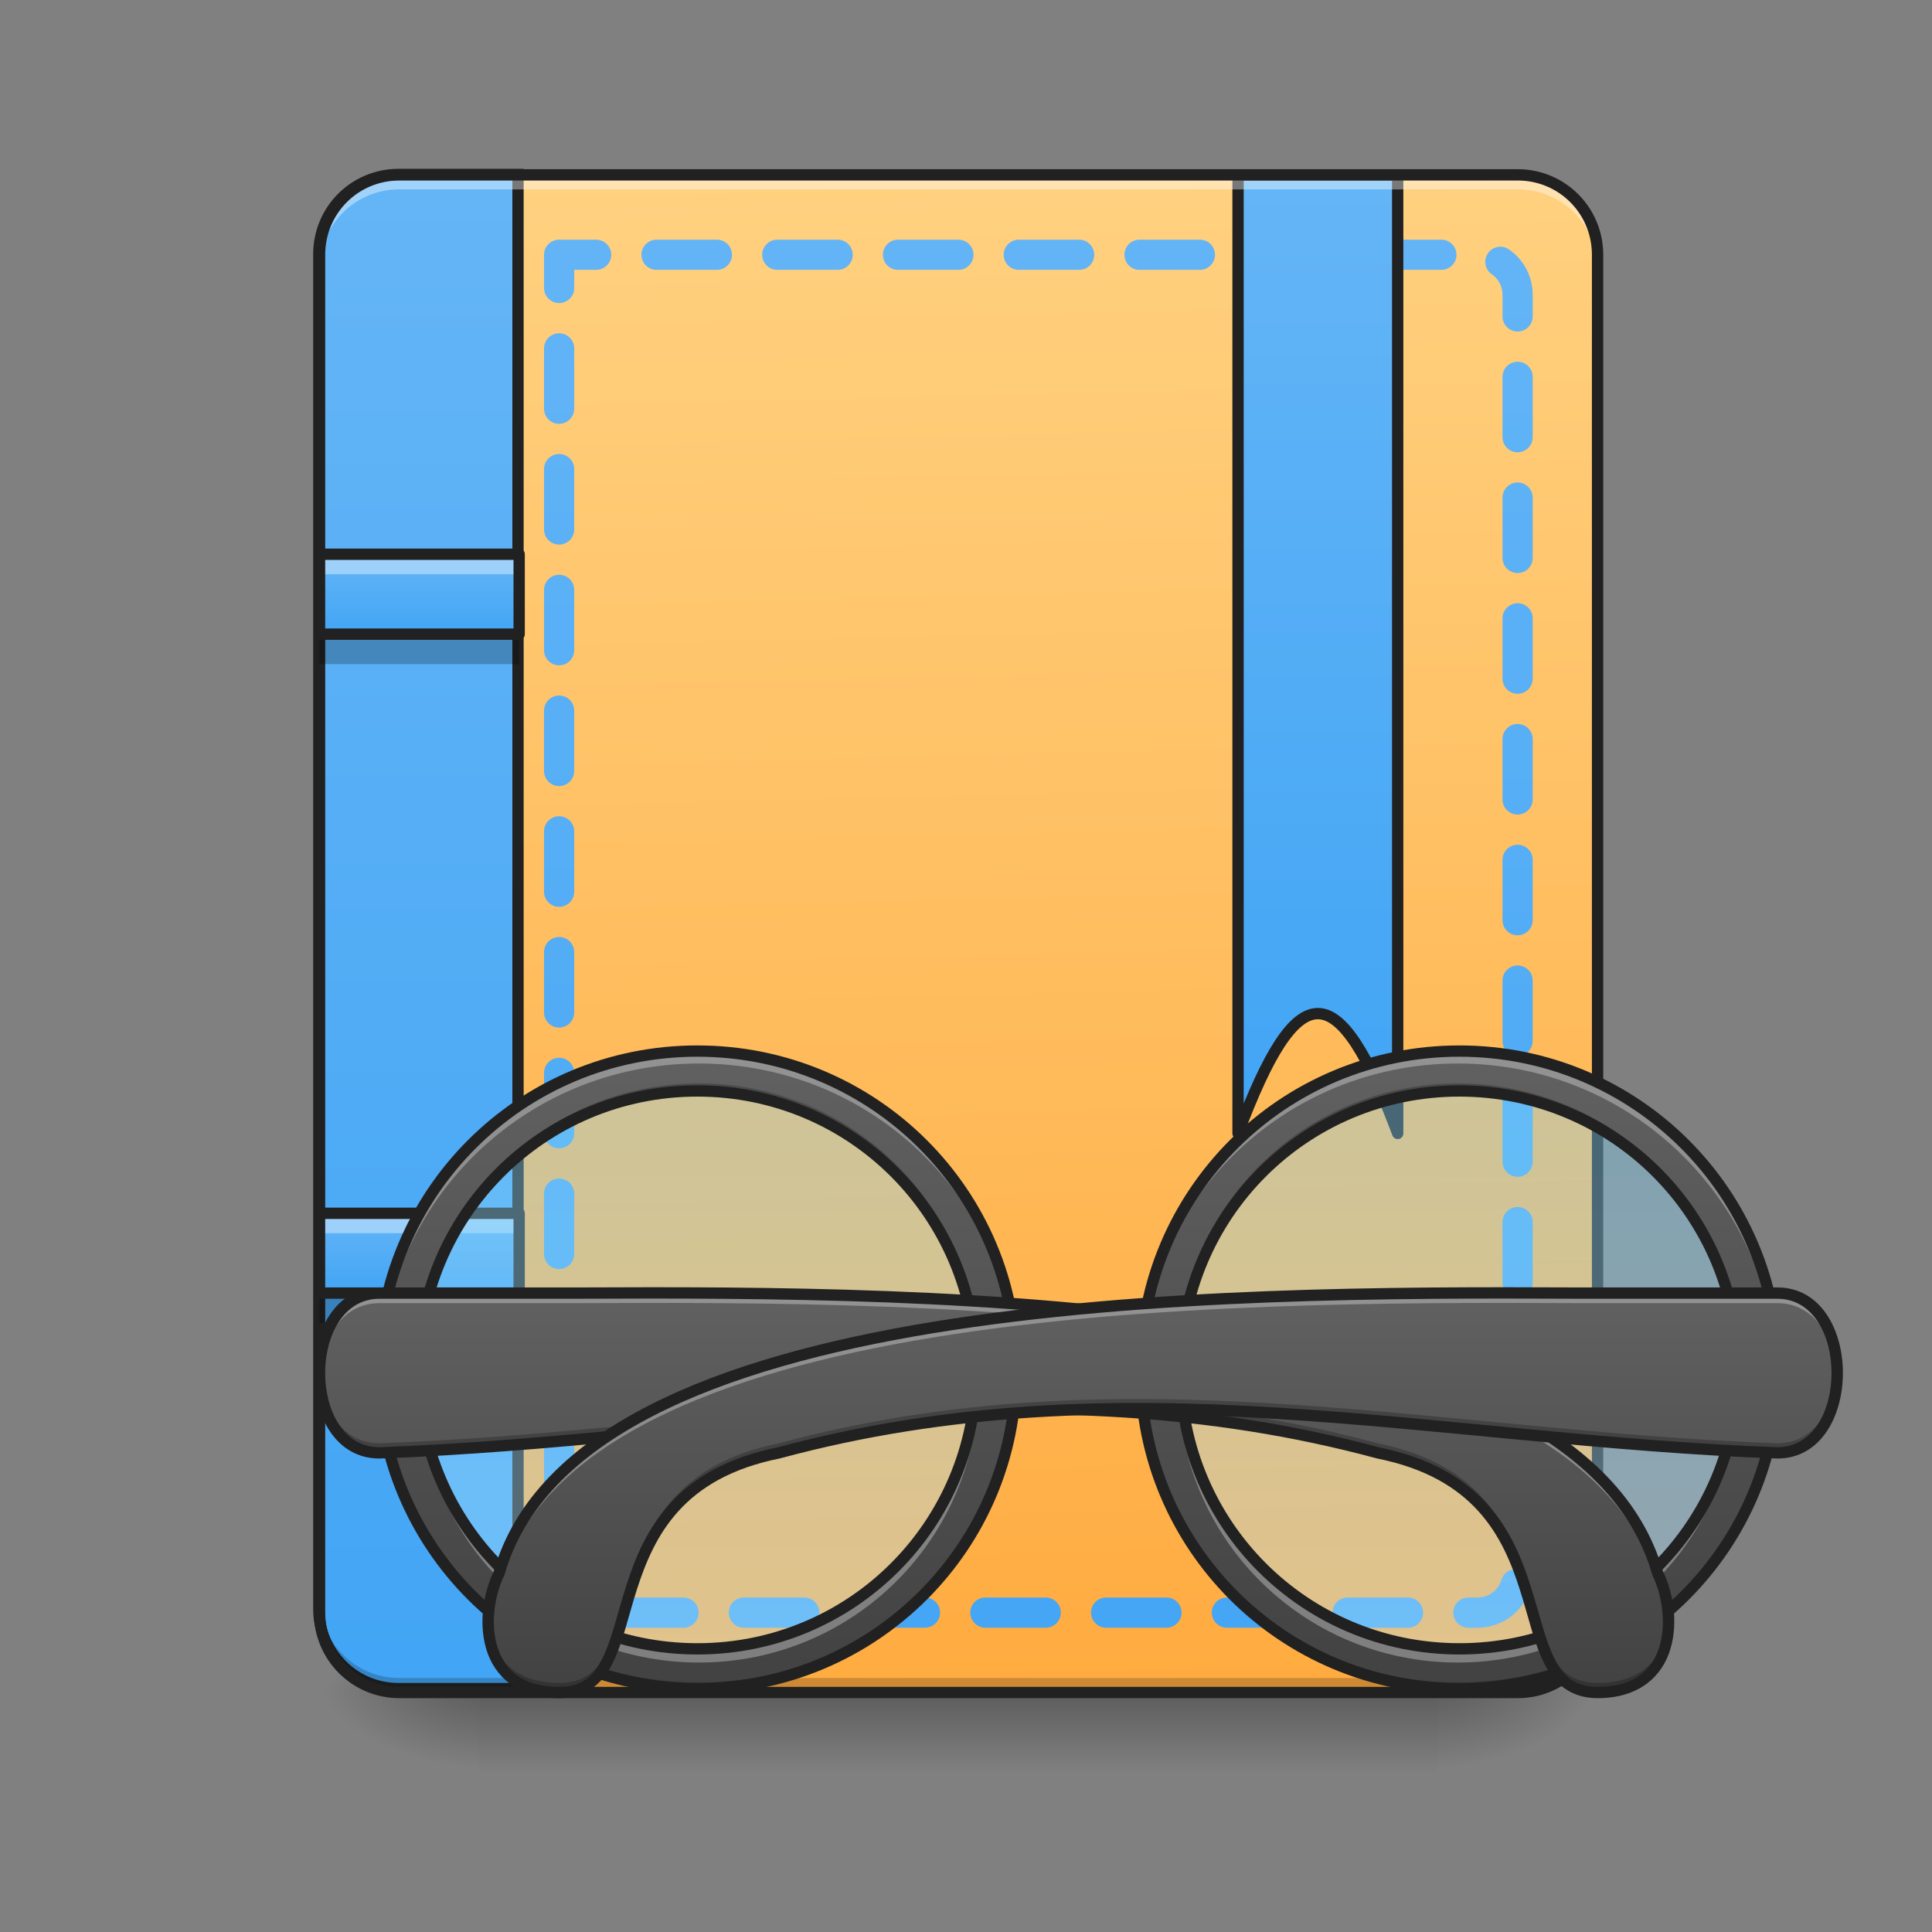 <?xml version="1.0" encoding="UTF-8"?>
<svg xmlns="http://www.w3.org/2000/svg" xmlns:xlink="http://www.w3.org/1999/xlink" width="64px" height="64px" viewBox="0 0 64 64" version="1.1">
<rect x="0" y="0" width="64" height="64" fill="#808080" stroke="none"/>
<defs>
<linearGradient id="linear0" gradientUnits="userSpaceOnUse" x1="254" y1="233.5" x2="254" y2="254.667" gradientTransform="matrix(0.125,0,0,0.125,-0,26.878)">
<stop offset="0" style="stop-color:rgb(0%,0%,0%);stop-opacity:0.275;"/>
<stop offset="1" style="stop-color:rgb(0%,0%,0%);stop-opacity:0;"/>
</linearGradient>
<radialGradient id="radial0" gradientUnits="userSpaceOnUse" cx="450.909" cy="189.579" fx="450.909" fy="189.579" r="21.167" gradientTransform="matrix(0,-0.156,-0.281,-0,100.292,127.191)">
<stop offset="0" style="stop-color:rgb(0%,0%,0%);stop-opacity:0.314;"/>
<stop offset="0.222" style="stop-color:rgb(0%,0%,0%);stop-opacity:0.275;"/>
<stop offset="1" style="stop-color:rgb(0%,0%,0%);stop-opacity:0;"/>
</radialGradient>
<radialGradient id="radial1" gradientUnits="userSpaceOnUse" cx="450.909" cy="189.579" fx="450.909" fy="189.579" r="21.167" gradientTransform="matrix(-0,0.156,0.281,0,-36.786,-15.055)">
<stop offset="0" style="stop-color:rgb(0%,0%,0%);stop-opacity:0.314;"/>
<stop offset="0.222" style="stop-color:rgb(0%,0%,0%);stop-opacity:0.275;"/>
<stop offset="1" style="stop-color:rgb(0%,0%,0%);stop-opacity:0;"/>
</radialGradient>
<radialGradient id="radial2" gradientUnits="userSpaceOnUse" cx="450.909" cy="189.579" fx="450.909" fy="189.579" r="21.167" gradientTransform="matrix(-0,-0.156,0.281,-0,-36.786,127.191)">
<stop offset="0" style="stop-color:rgb(0%,0%,0%);stop-opacity:0.314;"/>
<stop offset="0.222" style="stop-color:rgb(0%,0%,0%);stop-opacity:0.275;"/>
<stop offset="1" style="stop-color:rgb(0%,0%,0%);stop-opacity:0;"/>
</radialGradient>
<radialGradient id="radial3" gradientUnits="userSpaceOnUse" cx="450.909" cy="189.579" fx="450.909" fy="189.579" r="21.167" gradientTransform="matrix(0,0.156,-0.281,0,100.292,-15.055)">
<stop offset="0" style="stop-color:rgb(0%,0%,0%);stop-opacity:0.314;"/>
<stop offset="0.222" style="stop-color:rgb(0%,0%,0%);stop-opacity:0.275;"/>
<stop offset="1" style="stop-color:rgb(0%,0%,0%);stop-opacity:0;"/>
</radialGradient>
<linearGradient id="linear1" gradientUnits="userSpaceOnUse" x1="306.917" y1="-25.792" x2="305.955" y2="-141.415" gradientTransform="matrix(0.151,0,0,0.435,-11.708,67.283)">
<stop offset="0" style="stop-color:rgb(100%,67.059%,25.098%);stop-opacity:1;"/>
<stop offset="1" style="stop-color:rgb(100%,81.961%,50.196%);stop-opacity:1;"/>
</linearGradient>
<linearGradient id="linear2" gradientUnits="userSpaceOnUse" x1="165.485" y1="-25.792" x2="165.485" y2="-141.415" gradientTransform="matrix(4.556,0,0,13.146,-353.973,2034.18)">
<stop offset="0" style="stop-color:rgb(25.882%,64.706%,96.078%);stop-opacity:1;"/>
<stop offset="1" style="stop-color:rgb(39.216%,70.98%,96.471%);stop-opacity:1;"/>
</linearGradient>
<linearGradient id="linear3" gradientUnits="userSpaceOnUse" x1="1040" y1="1695.118" x2="1040" y2="175.118" gradientTransform="matrix(0.265,0,0,0.265,-0,-215)">
<stop offset="0" style="stop-color:rgb(25.882%,64.706%,96.078%);stop-opacity:1;"/>
<stop offset="1" style="stop-color:rgb(39.216%,70.98%,96.471%);stop-opacity:1;"/>
</linearGradient>
<linearGradient id="linear4" gradientUnits="userSpaceOnUse" x1="840" y1="1115.117" x2="840" y2="175.117" gradientTransform="matrix(0.265,0,0,0.265,127,-215)">
<stop offset="0" style="stop-color:rgb(25.882%,64.706%,96.078%);stop-opacity:1;"/>
<stop offset="1" style="stop-color:rgb(39.216%,70.98%,96.471%);stop-opacity:1;"/>
</linearGradient>
<linearGradient id="linear5" gradientUnits="userSpaceOnUse" x1="105.833" y1="0.667" x2="105.833" y2="-20.5" gradientTransform="matrix(0.125,0,0,0.125,-0,42.754)">
<stop offset="0" style="stop-color:rgb(25.882%,64.706%,96.078%);stop-opacity:1;"/>
<stop offset="1" style="stop-color:rgb(39.216%,70.98%,96.471%);stop-opacity:1;"/>
</linearGradient>
<linearGradient id="linear6" gradientUnits="userSpaceOnUse" x1="179.917" y1="74.75" x2="179.917" y2="222.917" gradientTransform="matrix(1,0,0,1,-994.833,0)">
<stop offset="0" style="stop-color:rgb(50.588%,83.137%,98.039%);stop-opacity:0.392;"/>
<stop offset="1" style="stop-color:rgb(70.196%,89.804%,98.824%);stop-opacity:0.392;"/>
</linearGradient>
<linearGradient id="linear7" gradientUnits="userSpaceOnUse" x1="680" y1="1695.118" x2="680" y2="1055.118" gradientTransform="matrix(-0.033,0,0,0.033,70.783,-0)">
<stop offset="0" style="stop-color:rgb(25.882%,25.882%,25.882%);stop-opacity:1;"/>
<stop offset="1" style="stop-color:rgb(38.039%,38.039%,38.039%);stop-opacity:1;"/>
</linearGradient>
<linearGradient id="linear8" gradientUnits="userSpaceOnUse" x1="179.917" y1="74.75" x2="179.917" y2="222.917" gradientTransform="matrix(1,0,0,1,433.917,0)">
<stop offset="0" style="stop-color:rgb(50.588%,83.137%,98.039%);stop-opacity:0.392;"/>
<stop offset="1" style="stop-color:rgb(70.196%,89.804%,98.824%);stop-opacity:0.392;"/>
</linearGradient>
<linearGradient id="linear9" gradientUnits="userSpaceOnUse" x1="680" y1="1695.118" x2="680" y2="1055.118" gradientTransform="matrix(0.033,0,0,0.033,0.662,-0)">
<stop offset="0" style="stop-color:rgb(25.882%,25.882%,25.882%);stop-opacity:1;"/>
<stop offset="1" style="stop-color:rgb(38.039%,38.039%,38.039%);stop-opacity:1;"/>
</linearGradient>
<linearGradient id="linear10" gradientUnits="userSpaceOnUse" x1="571.5" y1="233.5" x2="571.5" y2="127.667" gradientTransform="matrix(0.125,0,0,0.125,-48.291,26.878)">
<stop offset="0" style="stop-color:rgb(25.882%,25.882%,25.882%);stop-opacity:1;"/>
<stop offset="1" style="stop-color:rgb(38.039%,38.039%,38.039%);stop-opacity:1;"/>
</linearGradient>
<linearGradient id="linear11" gradientUnits="userSpaceOnUse" x1="571.5" y1="233.5" x2="571.5" y2="127.667" gradientTransform="matrix(-0.125,0,0,0.125,119.735,26.878)">
<stop offset="0" style="stop-color:rgb(25.882%,25.882%,25.882%);stop-opacity:1;"/>
<stop offset="1" style="stop-color:rgb(38.039%,38.039%,38.039%);stop-opacity:1;"/>
</linearGradient>
<linearGradient id="linear12" gradientUnits="userSpaceOnUse" x1="105.833" y1="0.667" x2="105.833" y2="-20.5" gradientTransform="matrix(0.125,0,0,0.125,-0,20.924)">
<stop offset="0" style="stop-color:rgb(25.882%,64.706%,96.078%);stop-opacity:1;"/>
<stop offset="1" style="stop-color:rgb(39.216%,70.98%,96.471%);stop-opacity:1;"/>
</linearGradient>
</defs>
<g id="surface1">
<path style=" stroke:none;fill-rule:nonzero;fill:url(#linear0);" d="M 15.875 56.066 L 47.629 56.066 L 47.629 58.715 L 15.875 58.715 Z M 15.875 56.066 "/>
<path style=" stroke:none;fill-rule:nonzero;fill:url(#radial0);" d="M 47.629 56.066 L 52.922 56.066 L 52.922 53.422 L 47.629 53.422 Z M 47.629 56.066 "/>
<path style=" stroke:none;fill-rule:nonzero;fill:url(#radial1);" d="M 15.875 56.066 L 10.586 56.066 L 10.586 58.715 L 15.875 58.715 Z M 15.875 56.066 "/>
<path style=" stroke:none;fill-rule:nonzero;fill:url(#radial2);" d="M 15.875 56.066 L 10.586 56.066 L 10.586 53.422 L 15.875 53.422 Z M 15.875 56.066 "/>
<path style=" stroke:none;fill-rule:nonzero;fill:url(#radial3);" d="M 47.629 56.066 L 52.922 56.066 L 52.922 58.715 L 47.629 58.715 Z M 47.629 56.066 "/>
<path style=" stroke:none;fill-rule:nonzero;fill:url(#linear1);" d="M 13.23 5.793 L 50.277 5.793 C 51.738 5.793 52.922 6.977 52.922 8.438 L 52.922 53.422 C 52.922 54.883 51.738 56.066 50.277 56.066 L 13.23 56.066 C 11.77 56.066 10.586 54.883 10.586 53.422 L 10.586 8.438 C 10.586 6.977 11.77 5.793 13.23 5.793 Z M 13.23 5.793 "/>
<path style="fill-rule:nonzero;fill:url(#linear2);stroke-width:11.339;stroke-linecap:round;stroke-linejoin:miter;stroke:rgb(12.941%,12.941%,12.941%);stroke-opacity:1;stroke-miterlimit:4;" d="M 400.001 175.141 C 355.714 175.141 320.048 210.807 320.048 255.094 L 320.048 1615.121 C 320.048 1659.409 355.714 1695.074 400.001 1695.074 L 519.99 1695.074 L 519.99 175.141 Z M 400.001 175.141 " transform="matrix(0.033,0,0,0.033,0,0)"/>
<path style=" stroke:none;fill-rule:nonzero;fill:rgb(0%,0%,0%);fill-opacity:0.196;" d="M 13.23 55.918 C 11.766 55.918 10.586 54.738 10.586 53.273 L 10.586 52.941 C 10.586 54.406 11.766 55.586 13.23 55.586 L 50.277 55.586 C 51.742 55.586 52.922 54.406 52.922 52.941 L 52.922 53.273 C 52.922 54.738 51.742 55.918 50.277 55.918 Z M 13.23 55.918 "/>
<path style="fill:none;stroke-width:8;stroke-linecap:round;stroke-linejoin:round;stroke:url(#linear3);stroke-dasharray:16,16;stroke-dashoffset:7.2;stroke-miterlimit:4;" d="M 148.173 -147.506 L 148.173 212.334 L 391.588 212.334 C 397.462 212.334 402.18 207.616 402.18 201.741 L 402.18 -136.914 C 402.18 -142.788 397.462 -147.506 391.588 -147.506 Z M 148.173 -147.506 " transform="matrix(0.125,0,0,0.125,0,26.878)"/>
<path style="fill-rule:nonzero;fill:url(#linear4);stroke-width:3;stroke-linecap:round;stroke-linejoin:round;stroke:rgb(12.941%,12.941%,12.941%);stroke-opacity:1;stroke-miterlimit:4;" d="M 328.094 -168.661 L 328.094 85.346 C 343.967 43.007 354.529 43.007 370.402 85.346 L 370.402 -168.661 Z M 328.094 -168.661 " transform="matrix(0.125,0,0,0.125,0,26.878)"/>
<path style=" stroke:none;fill-rule:nonzero;fill:rgb(100%,100%,100%);fill-opacity:0.392;" d="M 13.23 5.941 C 11.766 5.941 10.586 7.121 10.586 8.586 L 10.586 8.918 C 10.586 7.453 11.766 6.27 13.23 6.273 L 50.277 6.273 C 51.742 6.27 52.922 7.453 52.922 8.918 L 52.922 8.586 C 52.922 7.121 51.742 5.941 50.277 5.941 Z M 13.23 5.941 "/>
<path style=" stroke:none;fill-rule:nonzero;fill:rgb(12.941%,12.941%,12.941%);fill-opacity:1;" d="M 13.23 5.605 C 11.664 5.605 10.398 6.871 10.398 8.438 L 10.398 53.422 C 10.398 54.988 11.664 56.254 13.23 56.254 L 50.277 56.254 C 51.844 56.254 53.109 54.988 53.109 53.422 L 53.109 8.438 C 53.109 6.871 51.844 5.605 50.277 5.605 Z M 13.23 5.98 L 50.277 5.98 C 51.641 5.98 52.734 7.074 52.734 8.438 L 52.734 53.422 C 52.734 54.789 51.641 55.879 50.277 55.879 L 13.23 55.879 C 11.863 55.879 10.773 54.789 10.773 53.422 L 10.773 8.438 C 10.773 7.074 11.863 5.98 13.23 5.98 Z M 13.23 5.98 "/>
<path style=" stroke:none;fill-rule:nonzero;fill:url(#linear5);" d="M 10.586 40.191 L 17.199 40.191 L 17.199 42.836 L 10.586 42.836 Z M 10.586 40.191 "/>
<path style=" stroke:none;fill-rule:nonzero;fill:rgb(0%,0%,0%);fill-opacity:0.235;" d="M 10.586 42.836 L 10.586 43.828 L 17.199 43.828 L 17.199 42.836 Z M 10.586 42.836 "/>
<path style=" stroke:none;fill-rule:nonzero;fill:rgb(100%,100%,100%);fill-opacity:0.392;" d="M 10.586 40.191 L 10.586 40.852 L 17.199 40.852 L 17.199 40.191 Z M 10.586 40.191 "/>
<path style="fill:none;stroke-width:3;stroke-linecap:round;stroke-linejoin:round;stroke:rgb(12.941%,12.941%,12.941%);stroke-opacity:1;stroke-miterlimit:4;" d="M 84.679 -20.5 L 137.581 -20.5 L 137.581 0.655 L 84.679 0.655 Z M 84.679 -20.5 " transform="matrix(0.125,0,0,0.125,-0,42.754)"/>
<path style="fill-rule:nonzero;fill:url(#linear6);stroke-width:3;stroke-linecap:round;stroke-linejoin:round;stroke:rgb(12.941%,12.941%,12.941%);stroke-opacity:1;stroke-miterlimit:4;" d="M -814.932 69.473 C -771.092 69.473 -735.533 105.001 -735.533 148.84 C -735.533 192.68 -771.092 228.208 -814.932 228.208 C -858.74 228.208 -894.299 192.68 -894.299 148.84 C -894.299 105.001 -858.74 69.473 -814.932 69.473 Z M -814.932 69.473 " transform="matrix(-0.125,0,0,0.125,-53.583,26.878)"/>
<path style=" stroke:none;fill-rule:nonzero;fill:url(#linear7);" d="M 48.293 34.898 C 54.156 34.898 58.875 39.621 58.875 45.484 C 58.875 51.348 54.156 56.066 48.293 56.066 C 42.426 56.066 37.707 51.348 37.707 45.484 C 37.707 39.621 42.426 34.898 48.293 34.898 Z M 48.293 36.223 C 43.16 36.223 39.031 40.352 39.031 45.484 C 39.031 50.613 43.16 54.746 48.293 54.746 C 53.422 54.746 57.551 50.613 57.551 45.484 C 57.551 40.352 53.422 36.223 48.293 36.223 Z M 48.293 36.223 "/>
<path style=" stroke:none;fill-rule:nonzero;fill:rgb(100%,100%,100%);fill-opacity:0.314;" d="M 48.293 34.898 C 54.156 34.898 58.875 39.621 58.875 45.484 C 58.875 45.539 58.875 45.594 58.875 45.648 C 58.785 39.863 54.098 35.23 48.293 35.23 C 42.484 35.23 37.797 39.863 37.707 45.648 C 37.707 45.594 37.707 45.539 37.707 45.484 C 37.707 39.621 42.426 34.898 48.293 34.898 Z M 57.551 45.648 C 57.551 45.703 57.551 45.758 57.551 45.812 C 57.551 50.945 53.422 55.074 48.293 55.074 C 43.16 55.074 39.031 50.945 39.031 45.812 C 39.031 45.758 39.031 45.703 39.031 45.648 C 39.121 50.703 43.215 54.746 48.293 54.746 C 53.367 54.746 57.461 50.703 57.551 45.648 Z M 57.551 45.648 "/>
<path style=" stroke:none;fill-rule:nonzero;fill:rgb(0%,0%,0%);fill-opacity:0.235;" d="M 48.293 56.066 C 54.156 56.066 58.875 51.348 58.875 45.484 C 58.875 45.43 58.875 45.375 58.875 45.316 C 58.785 51.105 54.098 55.738 48.293 55.738 C 42.484 55.738 37.797 51.105 37.707 45.316 C 37.707 45.375 37.707 45.43 37.707 45.484 C 37.707 51.348 42.426 56.066 48.293 56.066 Z M 57.551 45.316 C 57.551 45.262 57.551 45.207 57.551 45.152 C 57.551 40.023 53.422 35.891 48.293 35.891 C 43.16 35.891 39.031 40.023 39.031 45.152 C 39.031 45.207 39.031 45.262 39.031 45.316 C 39.121 40.266 43.215 36.223 48.293 36.223 C 53.367 36.223 57.461 40.266 57.551 45.316 Z M 57.551 45.316 "/>
<path style="fill:none;stroke-width:11.339;stroke-linecap:round;stroke-linejoin:round;stroke:rgb(12.941%,12.941%,12.941%);stroke-opacity:1;stroke-miterlimit:4;" d="M 679.942 1055.097 C 502.676 1055.097 360.012 1197.879 360.012 1375.145 C 360.012 1552.412 502.676 1695.075 679.942 1695.075 C 857.327 1695.075 999.991 1552.412 999.991 1375.145 C 999.991 1197.879 857.327 1055.097 679.942 1055.097 Z M 679.942 1095.133 C 835.124 1095.133 959.955 1219.963 959.955 1375.145 C 959.955 1530.209 835.124 1655.158 679.942 1655.158 C 524.879 1655.158 400.048 1530.209 400.048 1375.145 C 400.048 1219.963 524.879 1095.133 679.942 1095.133 Z M 679.942 1095.133 " transform="matrix(-0.033,0,0,0.033,70.783,-0)"/>
<path style="fill-rule:nonzero;fill:url(#linear8);stroke-width:3;stroke-linecap:round;stroke-linejoin:round;stroke:rgb(12.941%,12.941%,12.941%);stroke-opacity:1;stroke-miterlimit:4;" d="M 613.826 69.473 C 657.666 69.473 693.194 105.001 693.194 148.84 C 693.194 192.68 657.666 228.208 613.826 228.208 C 569.987 228.208 534.459 192.68 534.459 148.84 C 534.459 105.001 569.987 69.473 613.826 69.473 Z M 613.826 69.473 " transform="matrix(0.125,0,0,0.125,-53.583,26.878)"/>
<path style=" stroke:none;fill-rule:nonzero;fill:url(#linear9);" d="M 23.152 34.898 C 17.289 34.898 12.57 39.621 12.57 45.484 C 12.57 51.348 17.289 56.066 23.152 56.066 C 29.016 56.066 33.738 51.348 33.738 45.484 C 33.738 39.621 29.016 34.898 23.152 34.898 Z M 23.152 36.223 C 28.285 36.223 32.414 40.352 32.414 45.484 C 32.414 50.613 28.285 54.746 23.152 54.746 C 18.023 54.746 13.891 50.613 13.891 45.484 C 13.891 40.352 18.023 36.223 23.152 36.223 Z M 23.152 36.223 "/>
<path style=" stroke:none;fill-rule:nonzero;fill:rgb(100%,100%,100%);fill-opacity:0.314;" d="M 23.152 34.898 C 17.289 34.898 12.57 39.621 12.57 45.484 C 12.57 45.539 12.57 45.594 12.57 45.648 C 12.656 39.863 17.344 35.23 23.152 35.23 C 28.961 35.23 33.648 39.863 33.734 45.648 C 33.738 45.594 33.738 45.539 33.738 45.484 C 33.738 39.621 29.016 34.898 23.152 34.898 Z M 13.895 45.648 C 13.895 45.703 13.891 45.758 13.891 45.812 C 13.891 50.945 18.023 55.074 23.152 55.074 C 28.285 55.074 32.414 50.945 32.414 45.812 C 32.414 45.758 32.414 45.703 32.414 45.648 C 32.324 50.703 28.23 54.746 23.152 54.746 C 18.078 54.746 13.98 50.703 13.895 45.648 Z M 13.895 45.648 "/>
<path style=" stroke:none;fill-rule:nonzero;fill:rgb(0%,0%,0%);fill-opacity:0.235;" d="M 23.152 56.066 C 17.289 56.066 12.57 51.348 12.57 45.484 C 12.57 45.43 12.57 45.375 12.57 45.316 C 12.656 51.105 17.344 55.738 23.152 55.738 C 28.961 55.738 33.648 51.105 33.734 45.316 C 33.738 45.375 33.738 45.43 33.738 45.484 C 33.738 51.348 29.016 56.066 23.152 56.066 Z M 13.895 45.316 C 13.895 45.262 13.891 45.207 13.891 45.152 C 13.891 40.023 18.023 35.891 23.152 35.891 C 28.285 35.891 32.414 40.023 32.414 45.152 C 32.414 45.207 32.414 45.262 32.414 45.316 C 32.324 40.266 28.23 36.223 23.152 36.223 C 18.078 36.223 13.98 40.266 13.895 45.316 Z M 13.895 45.316 "/>
<path style="fill:none;stroke-width:11.339;stroke-linecap:round;stroke-linejoin:round;stroke:rgb(12.941%,12.941%,12.941%);stroke-opacity:1;stroke-miterlimit:4;" d="M 679.973 1055.097 C 502.706 1055.097 360.043 1197.879 360.043 1375.145 C 360.043 1552.412 502.706 1695.075 679.973 1695.075 C 857.239 1695.075 1000.021 1552.412 1000.021 1375.145 C 1000.021 1197.879 857.239 1055.097 679.973 1055.097 Z M 679.973 1095.133 C 835.155 1095.133 959.985 1219.963 959.985 1375.145 C 959.985 1530.209 835.155 1655.158 679.973 1655.158 C 524.909 1655.158 399.96 1530.209 399.96 1375.145 C 399.96 1219.963 524.909 1095.133 679.973 1095.133 Z M 679.973 1095.133 " transform="matrix(0.033,0,0,0.033,0.662,-0)"/>
<path style=" stroke:none;fill-rule:nonzero;fill:url(#linear10);" d="M 12.57 42.836 L 19.184 42.836 C 31.129 42.781 52.262 42.836 54.906 52.098 C 55.566 53.422 55.566 56.066 52.922 56.066 C 49.613 56.066 52.262 49.453 45.645 48.129 C 34.242 45.051 24.016 47.707 12.57 48.129 C 9.922 48.129 9.922 42.836 12.57 42.836 Z M 12.57 42.836 "/>
<path style=" stroke:none;fill-rule:nonzero;fill:rgb(100%,100%,100%);fill-opacity:0.314;" d="M 21.523 42.832 C 20.711 42.832 19.93 42.832 19.184 42.836 L 12.57 42.836 C 11.191 42.836 10.531 44.273 10.59 45.648 C 10.641 44.383 11.301 43.168 12.57 43.168 L 19.184 43.168 C 31.129 43.113 52.262 43.168 54.906 52.43 C 55.105 52.828 55.246 53.348 55.27 53.879 C 55.301 53.238 55.148 52.582 54.906 52.098 C 52.426 43.418 33.695 42.824 21.523 42.832 Z M 21.523 42.832 "/>
<path style=" stroke:none;fill-rule:nonzero;fill:rgb(0%,0%,0%);fill-opacity:0.235;" d="M 10.586 45.324 C 10.531 46.699 11.191 48.129 12.57 48.129 C 24.016 47.707 34.242 45.051 45.645 48.129 C 52.262 49.453 49.613 56.066 52.922 56.066 C 54.766 56.066 55.324 54.781 55.27 53.555 C 55.219 54.676 54.605 55.75 52.922 55.75 C 49.613 55.75 52.262 49.137 45.645 47.812 C 34.242 44.734 24.016 47.391 12.57 47.812 C 11.297 47.812 10.637 46.594 10.586 45.324 Z M 10.586 45.324 "/>
<path style=" stroke:none;fill-rule:nonzero;fill:rgb(12.941%,12.941%,12.941%);fill-opacity:1;" d="M 12.57 42.648 C 9.672 42.648 9.672 48.316 12.57 48.316 C 24.051 47.895 34.246 45.246 45.598 48.309 C 45.602 48.312 45.605 48.312 45.609 48.312 C 47.23 48.637 48.262 49.277 48.969 50.055 C 49.676 50.832 50.059 51.754 50.344 52.652 C 50.633 53.551 50.812 54.422 51.152 55.098 C 51.488 55.773 52.031 56.254 52.922 56.254 C 54.309 56.254 55.066 55.523 55.332 54.633 C 55.598 53.758 55.43 52.754 55.086 52.047 L 55.086 52.043 C 54.406 49.668 52.539 47.891 49.973 46.57 C 47.406 45.25 44.125 44.375 40.562 43.789 C 33.434 42.621 25.156 42.621 19.184 42.648 Z M 12.57 43.023 L 19.184 43.023 C 25.156 42.996 33.418 43 40.5 44.16 C 44.043 44.738 47.289 45.609 49.801 46.902 C 52.312 48.195 54.082 49.898 54.727 52.148 C 54.73 52.16 54.734 52.172 54.738 52.184 C 55.047 52.801 55.203 53.762 54.977 54.527 C 54.746 55.289 54.184 55.879 52.922 55.879 C 52.156 55.879 51.789 55.535 51.488 54.93 C 51.184 54.324 50.996 53.457 50.703 52.539 C 50.41 51.617 50.008 50.637 49.246 49.801 C 48.484 48.965 47.367 48.285 45.684 47.945 C 34.234 44.859 23.984 47.52 12.566 47.941 C 10.172 47.941 10.172 43.023 12.57 43.023 Z M 12.57 43.023 "/>
<path style=" stroke:none;fill-rule:nonzero;fill:url(#linear11);" d="M 58.875 42.836 L 52.262 42.836 C 40.316 42.781 19.184 42.836 16.539 52.098 C 15.875 53.422 15.875 56.066 18.523 56.066 C 21.832 56.066 19.184 49.453 25.801 48.129 C 37.203 45.051 47.426 47.707 58.875 48.129 C 61.523 48.129 61.523 42.836 58.875 42.836 Z M 58.875 42.836 "/>
<path style=" stroke:none;fill-rule:nonzero;fill:rgb(100%,100%,100%);fill-opacity:0.314;" d="M 49.922 42.832 C 50.73 42.832 51.516 42.832 52.262 42.836 L 58.875 42.836 C 60.254 42.836 60.914 44.273 60.855 45.648 C 60.805 44.383 60.145 43.168 58.875 43.168 L 52.262 43.168 C 40.316 43.113 19.184 43.168 16.539 52.43 C 16.34 52.828 16.199 53.348 16.176 53.879 C 16.145 53.238 16.297 52.582 16.539 52.098 C 19.02 43.418 37.746 42.824 49.922 42.832 Z M 49.922 42.832 "/>
<path style=" stroke:none;fill-rule:nonzero;fill:rgb(0%,0%,0%);fill-opacity:0.235;" d="M 60.855 45.324 C 60.91 46.699 60.25 48.129 58.875 48.129 C 47.426 47.707 37.203 45.051 25.801 48.129 C 19.184 49.453 21.832 56.066 18.523 56.066 C 16.68 56.066 16.121 54.781 16.176 53.555 C 16.227 54.676 16.836 55.75 18.523 55.75 C 21.832 55.75 19.184 49.137 25.801 47.812 C 37.203 44.734 47.426 47.391 58.875 47.812 C 60.145 47.812 60.805 46.594 60.855 45.324 Z M 60.855 45.324 "/>
<path style=" stroke:none;fill-rule:nonzero;fill:rgb(12.941%,12.941%,12.941%);fill-opacity:1;" d="M 58.875 42.648 C 61.773 42.648 61.773 48.316 58.875 48.316 C 47.395 47.895 37.199 45.246 25.848 48.309 C 25.844 48.312 25.84 48.312 25.836 48.312 C 24.215 48.637 23.184 49.277 22.477 50.055 C 21.77 50.832 21.387 51.754 21.098 52.652 C 20.812 53.551 20.629 54.422 20.293 55.098 C 19.953 55.773 19.41 56.254 18.523 56.254 C 17.137 56.254 16.375 55.523 16.109 54.633 C 15.848 53.758 16.016 52.754 16.359 52.047 L 16.359 52.043 C 17.039 49.668 18.906 47.891 21.473 46.57 C 24.039 45.25 27.316 44.375 30.883 43.789 C 38.012 42.621 46.289 42.621 52.262 42.648 Z M 58.875 43.023 L 52.262 43.023 C 46.289 42.996 38.027 43 30.941 44.16 C 27.402 44.738 24.152 45.609 21.641 46.902 C 19.129 48.195 17.363 49.898 16.719 52.148 C 16.715 52.16 16.711 52.172 16.707 52.184 C 16.398 52.801 16.238 53.762 16.469 54.527 C 16.699 55.289 17.262 55.879 18.523 55.879 C 19.285 55.879 19.652 55.535 19.957 54.93 C 20.262 54.324 20.449 53.457 20.742 52.539 C 21.035 51.617 21.438 50.637 22.199 49.801 C 22.957 48.965 24.078 48.285 25.762 47.945 C 37.211 44.859 47.457 47.52 58.875 47.941 C 61.273 47.941 61.27 43.023 58.875 43.023 Z M 58.875 43.023 "/>
<path style=" stroke:none;fill-rule:nonzero;fill:url(#linear12);" d="M 10.586 18.359 L 17.199 18.359 L 17.199 21.008 L 10.586 21.008 Z M 10.586 18.359 "/>
<path style=" stroke:none;fill-rule:nonzero;fill:rgb(0%,0%,0%);fill-opacity:0.235;" d="M 10.586 21.008 L 10.586 22 L 17.199 22 L 17.199 21.008 Z M 10.586 21.008 "/>
<path style=" stroke:none;fill-rule:nonzero;fill:rgb(100%,100%,100%);fill-opacity:0.392;" d="M 10.586 18.359 L 10.586 19.023 L 17.199 19.023 L 17.199 18.359 Z M 10.586 18.359 "/>
<path style="fill:none;stroke-width:3;stroke-linecap:round;stroke-linejoin:round;stroke:rgb(12.941%,12.941%,12.941%);stroke-opacity:1;stroke-miterlimit:4;" d="M 84.679 -20.514 L 137.581 -20.514 L 137.581 0.671 L 84.679 0.671 Z M 84.679 -20.514 " transform="matrix(0.125,0,0,0.125,-0,20.924)"/>
</g>
</svg>
